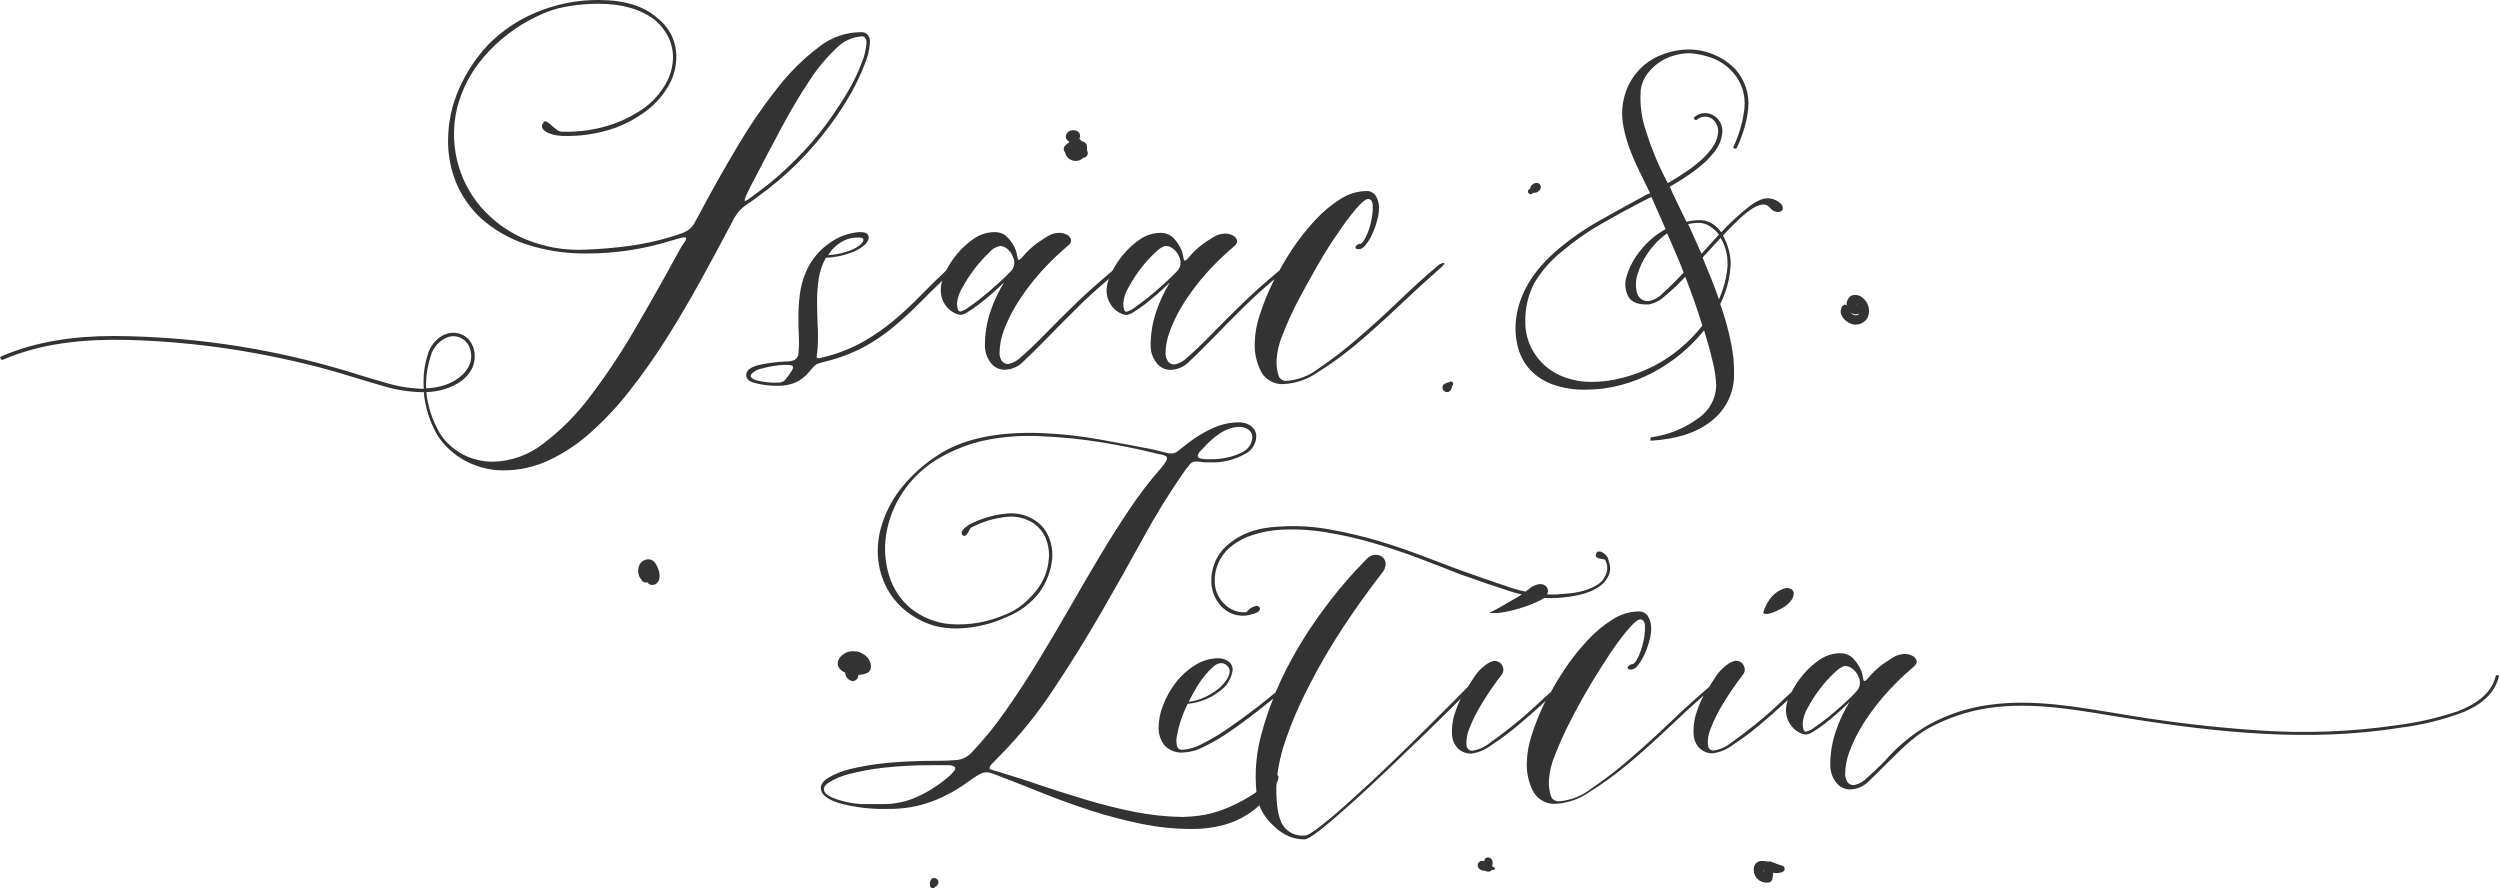 <svg width="1520" height="540" viewBox="0 0 1520 540" fill="none" xmlns="http://www.w3.org/2000/svg">
<g clip-path="url(#clip0_226_16)">
<path d="M394.319 353.539C394.319 353.539 394.708 353.327 394.319 353.327L393.119 352.585C393.472 352.974 393.401 352.797 392.872 352.02C392.342 351.244 392.872 351.455 392.872 352.02C392.904 352.833 393.196 353.614 393.704 354.25C394.213 354.885 394.911 355.341 395.696 355.551C396.514 355.747 397.373 355.683 398.151 355.366C398.93 355.049 399.591 354.497 400.039 353.786C402.264 350.926 400.463 345.63 398.733 342.911C398.291 342.039 397.613 341.309 396.777 340.804C395.94 340.298 394.979 340.038 394.002 340.051C392.451 340.114 390.985 340.771 389.906 341.887C386.375 345.418 387.752 354.174 393.966 353.715C394.903 353.842 395.851 353.591 396.603 353.018C397.354 352.445 397.847 351.597 397.974 350.661C398.1 349.725 397.849 348.776 397.277 348.025C396.704 347.273 395.856 346.78 394.92 346.654C394.319 346.654 395.096 347.042 394.92 346.654C395.139 346.938 395.374 347.209 395.626 347.466C395.944 347.466 395.626 347.466 395.626 347.148C395.626 348.348 395.626 347.148 395.626 347.148C395.626 347.148 395.626 347.713 395.626 347.148C395.626 346.583 395.379 347.748 395.626 347.148L395.414 347.395L395.167 347.607C394.728 347.817 394.236 347.891 393.755 347.819L391.424 346.018C392.024 346.783 392.468 347.659 392.731 348.595C393.013 350.043 392.483 351.526 393.084 352.938L398.733 348.595C397.95 348.037 397.011 347.74 396.05 347.748C395.439 347.693 394.824 347.693 394.214 347.748C393.403 347.843 392.621 348.109 391.921 348.529C391.221 348.949 390.618 349.513 390.153 350.184C388.352 352.585 392.307 355.657 394.284 353.397L394.319 353.539Z" fill="#333333"/>
<path d="M515.779 411.02C517.05 410.243 518.145 410.737 519.31 410.243C520.579 409.56 521.764 408.731 522.84 407.772C523.227 407.538 523.556 407.22 523.803 406.842C524.049 406.463 524.208 406.034 524.265 405.586C524.323 405.138 524.279 404.683 524.136 404.254C523.993 403.826 523.756 403.435 523.441 403.111C516.379 397.532 509.318 411.02 517.65 413.986C518.488 414.204 519.378 414.086 520.13 413.657C520.881 413.228 521.436 412.523 521.675 411.691C522.398 408.002 523.378 404.368 524.606 400.816C524.822 400.027 524.773 399.188 524.466 398.43C524.16 397.671 523.614 397.033 522.911 396.614C521.755 396.128 520.488 395.97 519.248 396.157C518.008 396.345 516.844 396.871 515.883 397.678C514.923 398.485 514.204 399.541 513.806 400.73C513.408 401.919 513.345 403.195 513.625 404.417C514.79 410.349 521.958 411.302 526.689 409.431C527.454 409.185 528.13 408.719 528.633 408.091C529.135 407.463 529.441 406.701 529.514 405.9C529.867 399.757 523.935 395.838 518.321 395.943C511.718 395.943 505.151 403.817 512.672 408.372C514.2 409.309 515.941 409.842 517.732 409.922C519.523 410.003 521.305 409.627 522.911 408.831C523.767 408.526 524.533 408.012 525.14 407.337C525.748 406.662 526.178 405.847 526.391 404.964C526.605 404.081 526.596 403.159 526.364 402.281C526.133 401.403 525.686 400.596 525.065 399.933C524.114 398.853 522.901 398.036 521.543 397.559C520.186 397.082 518.728 396.962 517.31 397.21C515.893 397.458 514.563 398.066 513.448 398.976C512.333 399.885 511.47 401.066 510.942 402.405C510.71 403.336 510.845 404.32 511.318 405.154C511.791 405.989 512.566 406.61 513.484 406.889C515.666 407.604 518.012 407.65 520.221 407.02C522.429 406.391 524.399 405.116 525.877 403.358C526.377 402.741 526.632 401.961 526.59 401.167C526.549 400.374 526.215 399.624 525.654 399.062C525.092 398.5 524.342 398.166 523.549 398.125C522.755 398.084 521.975 398.338 521.358 398.839C520.55 399.523 519.574 399.979 518.531 400.159C517.488 400.339 516.416 400.237 515.426 399.863L517.968 404.347C517.968 404.594 518.215 404.347 518.604 404.347C518.992 404.347 519.486 404.912 519.416 404.347L520.51 401.734C520.233 402.021 519.902 402.25 519.535 402.406C519.168 402.562 518.773 402.642 518.374 402.642C517.975 402.642 517.58 402.562 517.213 402.406C516.846 402.25 516.515 402.021 516.238 401.734L516.626 404.629C516.909 403.746 518.321 403.57 519.522 403.817C520.237 403.923 520.915 404.202 521.499 404.629C522.17 405.229 522.064 405.3 522.028 406.077L524.818 402.546C524.161 402.843 523.475 403.068 522.77 403.217C522.381 403.217 521.287 402.97 521.075 403.217C520.863 403.464 521.252 403.676 521.075 403.817C521.499 403.429 518.709 403.358 520.192 403.817L517.474 400.286C517.06 403.696 516.399 407.071 515.496 410.384L519.522 408.125C519.713 408.186 519.882 408.303 520.007 408.46C520.133 408.617 520.21 408.807 520.228 409.007C520.228 409.396 520.228 409.36 520.228 409.007C520.228 408.654 520.228 409.007 520.228 408.76C520.228 407.277 521.252 409.325 519.769 408.372L519.168 403.711C518.03 404.586 516.978 405.567 516.026 406.642C515.214 407.807 515.496 409.078 514.473 410.173C514.331 410.338 514.25 410.547 514.243 410.766C514.237 410.984 514.306 411.197 514.438 411.371C514.57 411.544 514.758 411.667 514.97 411.719C515.182 411.771 515.405 411.748 515.602 411.655L515.779 411.02Z" fill="#333333"/>
<path d="M569.8 538.129L570.118 537.528L565.457 536.257V538.376C565.469 538.698 565.572 539.009 565.755 539.275C565.937 539.54 566.192 539.748 566.488 539.874C566.784 540 567.11 540.039 567.428 539.986C567.746 539.933 568.042 539.791 568.282 539.576L569.871 538.023C572.625 535.339 567.223 531.561 565.704 535.586L565.457 536.222C564.469 538.835 568.6 540.53 569.941 538.129H569.8Z" fill="#333333"/>
<path d="M908.121 527.254C907.662 526.971 907.203 526.76 906.779 526.442L907.379 527.219V526.371C907.246 525.914 906.997 525.499 906.657 525.165C906.317 524.831 905.897 524.59 905.438 524.464L901.907 523.441C901.265 523.269 900.582 523.335 899.985 523.627C899.388 523.919 898.917 524.417 898.658 525.029C898.389 525.655 898.355 526.357 898.563 527.006C898.771 527.655 899.206 528.207 899.788 528.56C903.319 531.173 909.604 526.618 906.85 522.452C905.861 520.898 902.86 520.863 902.507 523.017C902.507 523.582 902.507 522.84 902.507 523.335C902.507 523.829 902.189 524.217 902.295 523.829C902.401 523.441 902.295 523.829 902.295 523.829C902.295 523.829 902.507 523.829 902.295 523.829C902.083 523.829 903.39 524.253 902.719 523.829L900.6 528.878L904.131 529.867C904.601 530.001 905.098 530.006 905.57 529.882C906.042 529.757 906.472 529.508 906.815 529.16L907.309 528.56L906.391 528.949H907.98C908.169 528.952 908.353 528.891 908.504 528.777C908.655 528.663 908.763 528.502 908.812 528.32C908.861 528.137 908.847 527.943 908.773 527.769C908.699 527.595 908.569 527.451 908.403 527.36L908.121 527.254Z" fill="#333333"/>
<path d="M1079.44 527.925C1078.66 524.394 1074.95 523.582 1071.63 523.476C1070.97 523.391 1070.31 523.446 1069.67 523.637C1069.03 523.828 1068.45 524.15 1067.94 524.583C1067.44 525.016 1067.03 525.55 1066.75 526.15C1066.47 526.75 1066.32 527.403 1066.3 528.066C1066.18 529.28 1066.34 530.506 1066.78 531.645C1067.22 532.785 1067.91 533.806 1068.82 534.626C1069.72 535.447 1070.8 536.044 1071.98 536.37C1073.15 536.697 1074.39 536.743 1075.59 536.504C1076.08 536.379 1076.52 536.127 1076.88 535.774C1077.24 535.42 1077.5 534.978 1077.63 534.492C1078.02 531.844 1078.34 529.196 1078.69 526.512L1074.46 528.949C1075.81 529.979 1077.42 530.621 1079.11 530.808C1080.8 530.994 1082.51 530.718 1084.06 530.008C1084.37 529.827 1084.62 529.569 1084.8 529.259C1084.98 528.95 1085.07 528.599 1085.07 528.242C1085.07 527.886 1084.98 527.535 1084.8 527.225C1084.62 526.916 1084.37 526.658 1084.06 526.477C1081.76 525.841 1079.5 525.038 1077.32 524.076C1076.95 523.861 1076.53 523.733 1076.1 523.702C1075.67 523.671 1075.24 523.738 1074.85 523.898C1074.45 524.058 1074.09 524.307 1073.8 524.625C1073.52 524.944 1073.3 525.323 1073.19 525.735C1072.76 528.136 1072.37 530.502 1072.02 532.797L1074.07 530.785C1072.41 531.208 1071.67 528.843 1072.48 527.748L1069.97 529.16C1072.94 528.913 1075.48 530.714 1078.31 529.796C1078.72 529.673 1079.07 529.394 1079.28 529.018C1079.49 528.643 1079.54 528.2 1079.44 527.783V527.925Z" fill="#333333"/>
<path d="M649.314 89.506H648.961C648.528 89.627 648.147 89.886 647.873 90.242C647.599 90.598 647.448 91.034 647.442 91.483C647.478 93.047 648.074 94.546 649.122 95.708C650.17 96.87 651.599 97.617 653.151 97.814C654.703 98.01 656.274 97.643 657.579 96.779C658.883 95.916 659.834 94.613 660.259 93.107C660.956 91.556 661.118 89.817 660.718 88.164C660.153 86.469 658.211 85.798 656.622 85.481C654.955 85.149 653.23 85.272 651.627 85.837C650.024 86.403 648.603 87.389 647.513 88.694C647.019 89.212 646.743 89.901 646.743 90.618C646.743 91.334 647.019 92.023 647.513 92.542C648.954 94.176 650.841 95.354 652.942 95.931C655.044 96.508 657.267 96.459 659.341 95.79C659.754 95.667 660.134 95.451 660.453 95.16C660.771 94.869 661.019 94.509 661.179 94.109C661.338 93.708 661.405 93.276 661.374 92.846C661.343 92.416 661.216 91.998 661.001 91.624C659.189 87.479 656.389 83.842 652.844 81.032L653.586 83.821C652.915 85.445 653.092 83.821 653.833 84.033C654.575 84.245 654.151 84.033 654.469 84.245C654.696 84.376 654.953 84.445 655.216 84.444C655.478 84.443 655.735 84.372 655.961 84.239C656.187 84.106 656.374 83.916 656.503 83.688C656.631 83.459 656.697 83.201 656.693 82.938C656.976 78.49 649.949 77.889 648.36 81.597C648.044 82.156 647.918 82.802 648.001 83.439C648.084 84.075 648.371 84.668 648.819 85.127C651.943 87.628 654.445 90.818 656.128 94.449L657.823 90.318C656.71 90.728 655.499 90.789 654.35 90.493C653.202 90.196 652.172 89.556 651.397 88.658L651.821 91.942C652.436 91.242 653.272 90.774 654.19 90.613C655.108 90.453 656.053 90.61 656.87 91.059L655.669 89.506C655.846 90.635 655.316 92.613 653.974 92.789C653.423 92.757 652.895 92.562 652.455 92.229C652.015 91.895 651.683 91.439 651.503 90.918C651.413 90.569 651.231 90.251 650.977 89.996C650.722 89.742 650.404 89.56 650.055 89.47C649.809 89.444 649.56 89.444 649.314 89.47V89.506Z" fill="#333333"/>
<path d="M931.389 117.858L932.836 116.905H931.53C931.994 117.098 932.492 117.197 932.995 117.197C933.498 117.197 933.996 117.098 934.461 116.905C935.069 116.56 935.618 116.119 936.085 115.598C936.534 115.148 936.804 114.55 936.843 113.915C936.883 113.28 936.69 112.653 936.3 112.151C935.91 111.648 935.35 111.305 934.726 111.186C934.101 111.067 933.455 111.179 932.907 111.503C932.269 111.791 931.684 112.185 931.177 112.668C930.563 113.451 930.25 114.428 930.294 115.422L930.789 114.221L929.447 115.351C928.07 116.481 929.871 118.882 931.389 117.823V117.858Z" fill="#333333"/>
<path d="M882.311 236.563L882.841 235.186C882.917 235.004 882.976 234.815 883.017 234.621C883.017 234.621 883.264 234.162 883.37 233.986C883.506 233.728 883.556 233.433 883.513 233.145C883.471 232.857 883.338 232.589 883.134 232.381C882.93 232.173 882.665 232.035 882.378 231.987C882.09 231.939 881.795 231.984 881.534 232.115L880.828 232.468H880.44L879.027 232.997C878.576 233.143 878.167 233.395 877.835 233.733C877.503 234.072 877.258 234.485 877.121 234.939C876.986 235.403 876.98 235.895 877.105 236.362C877.229 236.828 877.479 237.252 877.827 237.587C878.172 237.932 878.601 238.182 879.071 238.312C879.541 238.441 880.037 238.447 880.51 238.329C880.961 238.183 881.371 237.931 881.703 237.592C882.035 237.254 882.28 236.841 882.417 236.387L882.311 236.563Z" fill="#333333"/>
<path d="M1121.13 185.473C1120.72 185.605 1120.36 185.845 1120.07 186.168C1119.78 186.491 1119.59 186.885 1119.51 187.309C1119.72 186.673 1119.51 187.521 1119.51 187.626C1119.51 187.732 1119.3 188.121 1119.23 188.403C1119.05 189.074 1119.05 189.78 1119.23 190.451C1119.93 192.772 1121.49 194.733 1123.61 195.924C1124.58 196.588 1125.68 197.037 1126.84 197.24C1128 197.443 1129.19 197.396 1130.33 197.102C1131.47 196.807 1132.53 196.273 1133.45 195.534C1134.37 194.795 1135.12 193.868 1135.65 192.817C1136.48 190.744 1136.6 188.456 1136 186.306C1135.4 184.155 1134.11 182.262 1132.33 180.918C1131.39 180.125 1130.26 179.604 1129.05 179.411C1127.85 179.218 1126.61 179.36 1125.48 179.823C1124.39 180.557 1123.56 181.61 1123.1 182.837C1122.63 184.065 1122.57 185.405 1122.9 186.673C1123.24 188.123 1124.13 189.384 1125.38 190.188C1126.63 190.993 1128.15 191.277 1129.61 190.981C1130.92 190.662 1132.05 189.838 1132.76 188.687C1133.47 187.536 1133.69 186.152 1133.39 184.837C1133.3 184.54 1133.13 184.274 1132.89 184.074C1132.65 183.874 1132.36 183.747 1132.05 183.709C1131.75 183.672 1131.43 183.725 1131.16 183.863C1130.88 184.001 1130.65 184.216 1130.49 184.484C1130.28 184.943 1129.71 185.084 1129.29 185.19C1129.47 185.19 1127.77 185.19 1128.44 185.402C1128.39 185.241 1128.39 185.069 1128.44 184.908C1128.69 184.378 1128.44 184.413 1127.63 184.908C1127.63 184.908 1128.27 184.908 1128.41 184.908C1129.26 185.391 1129.95 186.122 1130.38 187.005C1130.81 187.888 1130.96 188.881 1130.81 189.851C1130.28 192.181 1127.77 192.04 1126.11 190.945C1125.22 190.286 1124.5 189.412 1124.03 188.403C1124.03 188.403 1123.08 186.532 1123.29 187.132C1123.04 186.497 1123.08 186.108 1122.55 185.614C1122.38 185.438 1122.16 185.313 1121.92 185.25C1121.69 185.188 1121.44 185.192 1121.2 185.261L1121.13 185.473Z" fill="#333333"/>
<path d="M838.387 328.964C828.536 326.048 818.528 323.691 808.411 321.903C798.519 320.069 788.438 319.476 778.399 320.137C764.512 320.632 753.578 324.61 745.598 332.071C742.477 334.858 740.057 338.342 738.537 342.24C737.042 345.949 736.345 349.931 736.489 353.927C736.639 359.311 738.719 364.461 742.35 368.439C744.246 370.552 746.619 372.183 749.272 373.196C751.925 374.209 754.78 374.575 757.603 374.264C758.246 374.19 758.883 374.072 759.51 373.911C760.604 373.629 761.699 373.346 762.793 372.993C763.804 372.728 764.729 372.205 765.477 371.475C765.8 371.195 766.005 370.802 766.051 370.376C766.097 369.95 765.98 369.523 765.724 369.18C765.482 368.853 765.146 368.608 764.762 368.475C764.377 368.343 763.962 368.33 763.57 368.439C762.622 368.617 761.713 368.964 760.887 369.463C760.08 369.934 759.353 370.53 758.733 371.228C758.133 371.899 757.779 372.252 757.603 372.252C755.158 372.428 752.704 372.064 750.416 371.185C748.128 370.306 746.061 368.935 744.362 367.168C740.785 363.671 738.697 358.927 738.537 353.927C738.411 350.138 739.093 346.365 740.535 342.859C741.978 339.353 744.149 336.193 746.905 333.59C750.914 330.053 755.581 327.341 760.639 325.61C766.543 323.548 772.717 322.358 778.964 322.079C788.056 321.599 797.173 322.12 806.151 323.633C815.81 325.187 825.362 327.345 834.751 330.094C844.331 332.895 853.605 335.991 862.573 339.38C871.542 342.77 879.851 345.995 887.501 349.055C898.329 352.938 908.709 356.469 918.642 359.647C920.867 360.318 923.056 360.883 925.245 361.412C924.151 362.154 923.021 362.86 921.714 363.566C919.007 365.19 916.465 366.673 914.088 368.015C911.193 369.71 908.333 371.263 905.437 372.605C908.323 372.928 911.242 372.797 914.088 372.217C917.673 371.613 921.212 370.764 924.68 369.674C927.879 368.687 931.015 367.508 934.072 366.144C935.743 365.446 937.34 364.583 938.839 363.566C941.532 363.706 944.231 363.706 946.924 363.566C963.401 362.413 973.57 358.258 977.43 351.102C978.864 348.744 979.32 345.919 978.701 343.229C978.031 340.863 977.677 339.698 977.677 339.415C977.677 339.133 977.324 338.533 976.653 337.756C975.958 336.999 975.147 336.356 974.253 335.849C973.498 335.369 972.59 335.192 971.71 335.355C970.934 335.355 970.475 336.202 970.298 337.368C970.19 337.668 970.199 337.999 970.323 338.293C970.447 338.588 970.678 338.824 970.969 338.956C971.609 339.308 972.3 339.558 973.017 339.698C973.68 339.862 974.352 339.992 975.029 340.086C975.63 340.086 975.947 340.298 975.947 340.475C975.947 340.651 976.654 341.534 977.077 343.652C977.467 346.099 976.966 348.605 975.665 350.714C974.615 352.785 972.983 354.503 970.969 355.657C968.742 356.979 966.374 358.045 963.907 358.835C961.17 359.703 958.356 360.306 955.504 360.636C952.538 360.953 949.713 361.236 946.995 361.377C944.855 361.501 942.709 361.501 940.569 361.377C941.019 360.61 941.217 359.721 941.134 358.835C941.07 358.247 940.88 357.681 940.575 357.175C940.27 356.668 939.858 356.235 939.368 355.904C938.091 355.19 936.598 354.964 935.167 355.269C932.922 355.755 930.856 356.855 929.2 358.446L927.434 359.718C924.546 359.109 921.694 358.343 918.89 357.423C909.145 354.198 898.941 350.667 888.278 346.83C881.816 344.465 874.331 341.605 865.751 338.321C857.171 335.037 848.062 331.895 838.387 328.964Z" fill="#333333"/>
<path d="M1072.02 372.676C1072.28 372.906 1072.58 373.086 1072.9 373.205C1073.58 373.347 1074.28 373.347 1074.95 373.205C1076.17 373.024 1077.36 372.68 1078.48 372.181C1080.51 371.364 1082.46 370.396 1084.34 369.286C1086.3 368.13 1087.99 366.564 1089.29 364.696C1090.14 363.515 1090.58 362.091 1090.56 360.636C1090.53 360.053 1090.33 359.492 1089.99 359.017C1089.66 358.542 1089.19 358.172 1088.65 357.952C1087.97 357.667 1087.24 357.52 1086.5 357.52C1085.76 357.52 1085.03 357.667 1084.34 357.952C1081.71 358.894 1079.35 360.456 1077.46 362.507C1074.85 365.409 1072.99 368.898 1072.02 372.676V372.676Z" fill="#333333"/>
<path d="M459.498 120.506C468.527 114.074 477.028 106.931 484.92 99.145C492.294 91.753 499.093 83.809 505.257 75.382C509.783 69.229 513.945 62.815 517.721 56.175C520.815 50.562 523.528 44.746 525.841 38.768C527.625 34.615 528.665 30.182 528.913 25.669C528.992 24.824 528.898 23.972 528.637 23.165C528.376 22.357 527.954 21.612 527.395 20.973C526.508 20.098 525.322 19.593 524.076 19.561C514.551 19.459 505.283 22.652 497.842 28.599C488.355 35.8 479.856 44.217 472.562 53.633C463.777 64.777 455.756 76.503 448.552 88.729C440.761 101.769 433.382 114.821 426.414 127.885C424.719 130.922 423.413 133.323 422.495 135.124C421.679 136.731 420.551 138.159 419.176 139.325C417.747 140.403 416.164 141.261 414.48 141.867C412.609 142.538 409.996 143.386 406.607 144.41C398.511 146.762 390.249 148.497 381.891 149.6C373.594 150.694 365.19 151.436 356.716 151.754C343.712 152.52 330.708 150.26 318.725 145.151C308.43 140.726 299.295 133.983 292.032 125.449C285.196 117.365 280.358 107.786 277.909 97.485C275.415 87.04 275.415 76.154 277.909 65.708C280.766 54.42 286.192 43.944 293.762 35.096C302.759 24.444 313.947 15.857 326.563 9.922C332.25 7.053 338.33 5.042 344.606 3.954C351.063 2.819 357.61 2.264 364.166 2.295C378.29 2.295 389.647 5.602 398.239 12.216C401.586 15.014 404.315 18.477 406.253 22.385C408.192 26.241 409.196 30.498 409.184 34.814C409.115 40.497 407.582 46.066 404.735 50.985C401.546 56.566 397.258 61.443 392.13 65.32C386.335 69.464 380.004 72.802 373.311 75.241C363.107 78.798 352.334 80.438 341.534 80.078C340.31 79.997 339.151 79.498 338.25 78.666C337.05 77.748 335.955 76.83 334.931 75.877C334.093 75.087 333.156 74.411 332.142 73.864C331.295 73.441 330.624 73.864 330.094 74.994C329.67 75.555 329.464 76.252 329.516 76.954C329.568 77.656 329.874 78.315 330.377 78.807C331.481 79.898 332.822 80.72 334.296 81.208C335.809 81.783 337.386 82.174 338.992 82.374L341.534 82.621C352.658 83.044 363.762 81.367 374.264 77.677C381.119 75.083 387.564 71.516 393.401 67.085C398.716 62.997 403.168 57.897 406.501 52.079C409.548 46.82 411.167 40.856 411.197 34.778C411.235 30.075 410.196 25.425 408.16 21.185C406.008 17.043 402.97 13.427 399.262 10.592C390.977 3.531 379.278 -2.47564e-05 364.166 -2.47564e-05C350.986 -0.11 337.924 2.486 325.787 7.627C314.916 12.148 305.06 18.799 296.799 27.187C289.31 35.156 283.264 44.368 278.933 54.41C274.644 64.181 272.431 74.738 272.436 85.41C272.346 94.49 274.125 103.492 277.662 111.856C281.142 119.908 286.293 127.129 292.774 133.04C300.496 139.802 309.468 144.984 319.184 148.293C331.304 152.324 344.015 154.293 356.787 154.119C373.679 154.14 390.48 151.653 406.642 146.74C410.526 145.575 413.244 144.798 414.763 144.48C416.281 144.162 417.093 144.268 417.164 144.833C417.234 145.398 416.811 146.422 415.787 147.764C414.623 149.37 413.596 151.071 412.715 152.848C403.935 168.949 395.084 184.625 386.163 199.878C377.97 214.077 368.89 227.745 358.976 240.8C350.808 251.768 341.132 261.527 330.235 269.788C321.409 276.712 310.558 280.556 299.341 280.734C296.257 280.707 293.188 280.316 290.196 279.568C286.958 278.808 283.836 277.62 280.91 276.038C277.85 274.344 275.035 272.241 272.542 269.788C269.88 267.219 267.682 264.209 266.046 260.891C262.351 253.91 260.026 246.288 259.196 238.435C261.568 238.352 263.929 238.081 266.257 237.623C274.625 235.963 283.594 231.55 287.23 223.499C290.479 216.12 288.078 205.845 279.922 203.056C271.165 199.949 263.08 206.869 260.361 214.496C260.341 214.565 260.341 214.638 260.361 214.708C258.874 219.043 257.96 223.553 257.642 228.125C257.447 230.875 257.447 233.636 257.642 236.387C249.948 236.261 242.308 235.073 234.939 232.856C224.347 229.996 213.754 226.324 203.162 223.393C159.585 210.968 114.517 204.542 69.204 204.292C45.794 204.292 22.35 207.364 0.742 216.685C-0.6 217.25 0.565 219.227 1.907 218.662C25.598 208.423 51.585 206.128 77.148 206.657C103.783 207.348 130.322 210.134 156.52 214.99C169.231 217.344 181.86 220.145 194.406 223.393C207.046 226.712 219.404 230.843 231.973 234.41C240.32 237.018 249.004 238.386 257.748 238.47C257.748 240.412 258.137 242.389 258.49 244.437C259.68 250.779 261.81 256.908 264.81 262.621C266.498 265.718 268.587 268.579 271.024 271.13C273.755 274.003 276.84 276.518 280.204 278.615C288.006 283.485 297.029 286.044 306.226 285.994C315.707 285.988 325.072 283.903 333.66 279.886C342.921 275.533 351.488 269.833 359.082 262.974C367.71 255.274 375.627 246.813 382.738 237.693C390.636 227.65 398.013 217.209 404.841 206.41C411.903 195.253 418.764 183.648 425.426 171.597C432.087 159.545 438.572 147.517 444.88 135.512C445.768 133.594 446.832 131.761 448.058 130.039C448.922 128.849 449.891 127.738 450.953 126.72C452.055 125.742 453.236 124.856 454.484 124.072C455.791 123.225 457.485 122.024 459.498 120.506ZM259.055 233.88C259.067 227.5 260.178 221.17 262.338 215.167V214.743L262.868 213.719C263.843 211.638 265.227 209.775 266.938 208.24C268.648 206.705 270.65 205.531 272.825 204.786C275.516 204.058 278.387 204.421 280.812 205.796C283.238 207.171 285.024 209.447 285.783 212.13C289.313 222.899 279.533 231.161 270.318 234.162C266.68 235.312 262.903 235.966 259.09 236.104C259.055 235.363 259.019 234.621 259.055 233.88ZM453.036 120.506C453.888 118.338 454.855 116.216 455.932 114.151C462.405 101.628 468.643 89.765 474.645 78.56C480.647 67.356 486.45 57.564 492.052 49.184C496.684 41.938 502.186 35.286 508.435 29.376C512.553 25.078 518.135 22.482 524.076 22.103C524.521 22.074 524.965 22.18 525.349 22.407C525.733 22.634 526.04 22.971 526.23 23.374C526.614 24.08 526.832 24.865 526.865 25.669C526.585 29.957 525.595 34.169 523.935 38.133C521.741 43.933 519.072 49.542 515.955 54.904C513.06 59.988 508.894 66.308 503.598 73.864C497.525 82.245 490.77 90.111 483.401 97.379C479.871 100.91 476.552 104.017 472.986 107.16C469.419 110.302 465.677 113.303 461.793 116.163C459.427 117.858 457.521 119.27 456.073 120.365C455.206 121.128 454.215 121.737 453.142 122.166C452.648 122.236 452.613 121.671 453.036 120.506V120.506Z" fill="#333333"/>
<path d="M525.206 211C531.712 207.463 537.851 203.288 543.531 198.537C549.18 193.829 554.853 188.58 560.549 182.789C564.292 178.976 568.458 174.916 572.942 170.608C572.346 172.409 572.025 174.29 571.989 176.187C571.936 178.453 572.369 180.705 573.26 182.789C574.038 184.527 575.114 186.117 576.438 187.485C577.62 188.695 579.007 189.687 580.533 190.416C581.627 190.998 582.829 191.347 584.064 191.44C585.674 191.22 587.203 190.601 588.513 189.639C590.79 188.234 592.994 186.714 595.116 185.084C597.587 183.213 600.165 181.095 602.883 178.729C605.602 176.363 608.144 173.962 610.51 171.667C607.017 177.297 604.197 183.317 602.107 189.604C599.905 196.194 598.796 203.099 598.823 210.047C598.795 213.702 599.946 217.268 602.107 220.216C603.119 221.691 604.489 222.886 606.088 223.688C607.687 224.491 609.463 224.875 611.251 224.806C615.519 224.584 619.533 222.71 622.444 219.58C626.187 216.12 631.271 211.083 637.697 204.468C642.781 199.219 648.89 193.076 656.022 186.038C661.142 180.953 667.25 175.445 674.276 169.514C673.381 171.654 672.879 173.939 672.793 176.257C672.732 178.344 673.095 180.421 673.859 182.363C674.624 184.305 675.775 186.071 677.242 187.556C678.41 188.767 679.785 189.759 681.302 190.486C682.399 191.061 683.599 191.41 684.833 191.51C686.443 191.29 687.972 190.671 689.282 189.71C691.571 188.306 693.786 186.786 695.92 185.155C698.274 183.272 700.851 181.153 703.652 178.8C706.371 176.399 708.913 174.033 711.279 171.738C707.796 177.368 704.988 183.388 702.911 189.674C700.681 196.258 699.559 203.167 699.592 210.118C699.559 213.779 700.724 217.35 702.911 220.286C703.923 221.762 705.293 222.956 706.892 223.759C708.491 224.561 710.268 224.946 712.056 224.876C716.32 224.64 720.329 222.768 723.248 219.651C726.967 216.191 732.052 211.153 738.501 204.539C743.586 199.278 749.659 193.135 756.791 186.108C761.91 181.059 767.983 175.516 774.904 169.69L773.703 172.126C770.586 178.486 767.953 185.072 765.83 191.828C764.039 197.075 763.051 202.563 762.899 208.105C762.549 214.612 764.042 221.086 767.207 226.783C768.609 228.98 770.572 230.763 772.893 231.949C775.214 233.134 777.81 233.679 780.412 233.527C787.695 233.148 794.733 230.765 800.749 226.642C809.077 221.452 817.029 215.683 824.547 209.376C832.927 202.315 841.483 194.641 850.216 186.355C858.948 178.07 867.681 170.09 876.414 162.417C877.085 161.809 877.678 161.121 878.18 160.369C878.356 160.051 878.18 159.874 877.791 159.874C877.229 159.895 876.677 160.027 876.167 160.263C875.493 160.506 874.879 160.892 874.366 161.393C866.74 167.819 858.69 175.104 850.216 183.248C841.742 191.393 833.35 199.019 825.041 206.128C817.561 212.621 809.697 218.658 801.491 224.206C795.935 228.468 789.264 231.031 782.283 231.585C781.327 231.655 780.371 231.441 779.536 230.97C778.7 230.498 778.022 229.791 777.587 228.937C776.396 225.638 775.915 222.125 776.175 218.627C776.516 213.544 777.71 208.555 779.706 203.868C782.383 196.957 785.424 190.192 788.815 183.601C792.558 176.54 796.583 169.231 800.89 161.675C805.198 154.119 809.447 147.387 813.637 141.479C817.018 136.34 820.709 131.412 824.688 126.72C827.983 122.907 830.337 121 831.75 121C833.586 121 834.574 122.413 834.645 125.202C834.702 128.361 834.37 131.516 833.656 134.594C832.962 137.848 831.895 141.011 830.479 144.021C829.102 146.811 827.936 148.223 826.948 148.223C826.401 148.218 825.868 148.391 825.429 148.717C824.959 148.998 824.56 149.385 824.264 149.847C824.146 150.018 824.082 150.221 824.082 150.43C824.082 150.638 824.146 150.841 824.264 151.012C824.511 151.33 825.253 151.506 826.418 151.506C827.583 151.506 828.925 150.624 830.373 148.858C831.942 146.856 833.269 144.675 834.327 142.362C835.574 139.615 836.589 136.768 837.364 133.852C838.173 131.092 838.519 128.217 838.387 125.343C838.295 123.034 837.588 120.792 836.34 118.847C835.681 117.936 834.799 117.211 833.779 116.741C832.758 116.271 831.634 116.072 830.514 116.163C824.987 116.301 819.607 117.976 814.978 121C809.308 124.58 804.143 128.903 799.619 133.852C794.425 139.419 789.702 145.407 785.496 151.754C782.707 155.955 780.165 160.228 777.799 164.535C769.29 171.597 761.875 178.27 755.767 184.166C748.493 191.228 742.209 197.442 736.948 202.88C730.698 209.306 725.755 214.037 722.224 217.003C720.099 219.273 717.346 220.859 714.315 221.557C713.434 221.659 712.542 221.499 711.751 221.097C710.96 220.695 710.304 220.07 709.867 219.298C709.18 218.094 708.758 216.758 708.631 215.379C708.651 210.546 709.56 205.759 711.314 201.255C713.138 196.363 715.383 191.637 718.023 187.132C720.718 182.6 723.69 178.237 726.92 174.068C729.909 170.18 733.09 166.445 736.453 162.876C739.596 159.557 742.456 156.767 744.998 154.472C747.54 152.177 749.376 150.553 750.577 149.529C751.777 148.505 752.448 147.164 752.095 145.998C751.873 145.357 751.524 144.767 751.069 144.263C750.614 143.76 750.062 143.353 749.447 143.068C747.82 142.287 746.022 141.935 744.221 142.044C742.063 142.187 739.969 142.841 738.113 143.951C736.595 144.798 734.582 146.175 731.757 148.046C728.363 150.527 725.291 153.421 722.613 156.661C722.102 157.382 721.454 157.994 720.706 158.462C720.282 158.462 719.965 158.462 719.823 157.933C719.591 157.194 719.414 156.438 719.294 155.673C719.13 154.63 718.882 153.603 718.552 152.601C717.49 149.824 715.895 147.281 713.856 145.116C712.822 143.958 711.546 143.041 710.118 142.431C708.69 141.821 707.146 141.532 705.594 141.585C701.138 141.597 696.791 142.964 693.131 145.504C689.212 148.157 685.703 151.369 682.715 155.037C680.275 158.001 678.145 161.207 676.359 164.606C668.027 171.667 660.753 178.093 654.751 183.884C647.442 190.945 641.193 197.16 635.932 202.597C629.647 209.023 624.727 213.731 621.173 216.72C619.06 218.988 616.319 220.574 613.299 221.275C612.418 221.377 611.526 221.217 610.735 220.815C609.944 220.413 609.288 219.787 608.85 219.015C608.16 217.757 607.773 216.354 607.721 214.92C607.746 210.091 608.643 205.306 610.369 200.796C612.205 195.903 614.461 191.178 617.112 186.673C619.808 182.141 622.78 177.778 626.01 173.609C628.988 169.713 632.17 165.977 635.543 162.417C638.686 159.098 641.51 156.308 644.052 154.013C646.595 151.718 648.466 150.094 649.666 149.07C650.233 148.691 650.679 148.156 650.948 147.529C651.217 146.903 651.3 146.212 651.185 145.539C650.963 144.893 650.61 144.299 650.148 143.795C649.686 143.291 649.126 142.887 648.501 142.609C646.886 141.834 645.1 141.482 643.311 141.585C641.152 141.723 639.057 142.377 637.203 143.492C635.684 144.339 633.672 145.716 630.847 147.587C627.453 150.068 624.381 152.962 621.703 156.202C621.185 156.916 620.538 157.527 619.796 158.003C619.372 158.003 619.054 158.003 618.878 157.474C618.701 156.944 618.56 156.202 618.384 155.214C618.208 154.171 617.948 153.143 617.607 152.142C616.558 149.358 614.961 146.813 612.911 144.657C611.877 143.499 610.6 142.582 609.173 141.972C607.745 141.362 606.201 141.073 604.649 141.126C600.193 141.142 595.848 142.509 592.185 145.045C588.282 147.717 584.775 150.926 581.769 154.578C579.261 157.623 577.083 160.925 575.273 164.429C569.906 169.478 564.892 174.386 560.302 179.117C554.977 184.609 549.379 189.829 543.531 194.759C537.834 199.494 531.751 203.746 525.347 207.47C518.294 211.435 510.774 214.507 502.962 216.614C501.09 217.109 499.713 217.462 498.76 217.638C498.16 217.884 497.489 217.884 496.889 217.638C496.536 217.391 496.43 216.791 496.606 215.873C496.783 214.955 496.959 213.543 497.136 211.671C497.414 206.968 497.414 202.252 497.136 197.548C496.889 192.781 496.783 188.05 496.783 183.425C496.768 178.781 497.099 174.143 497.772 169.549C498.446 165.053 499.917 160.712 502.114 156.732C507.333 156.557 512.487 155.519 517.367 153.66C520.598 152.595 523.57 150.863 526.089 148.576C527.854 146.634 528.525 145.045 527.995 143.386C527.466 141.726 525.7 141.091 522.664 141.091C520.904 141.211 519.157 141.471 517.438 141.867C514.333 142.54 511.338 143.645 508.54 145.151C504.844 147.147 501.464 149.681 498.513 152.672C494.81 156.425 491.872 160.861 489.863 165.736C488.072 169.913 486.883 174.323 486.332 178.835C485.744 183.224 485.449 187.647 485.449 192.075C485.449 196.383 485.449 200.479 485.696 204.398C485.866 207.93 485.783 211.47 485.449 214.99C485.395 215.793 485.145 216.571 484.72 217.254C484.295 217.937 483.709 218.506 483.013 218.909C481.272 219.589 479.406 219.889 477.54 219.792C472.243 220.036 466.976 220.721 461.793 221.84C457.379 222.829 454.731 224.453 453.919 226.642C453.072 229.537 454.59 231.585 458.474 232.75C463.279 234.066 468.252 234.672 473.233 234.551C476.869 234.633 480.481 233.934 483.825 232.503C487.021 230.968 489.832 228.736 492.052 225.971L494.453 223.182C494.957 222.576 495.553 222.052 496.218 221.628C496.916 221.261 497.65 220.965 498.407 220.745L501.691 219.863C509.863 217.885 517.761 214.909 525.206 211V211ZM686.14 174.774C690.37 166.908 695.816 159.759 702.275 153.59C705.171 150.871 707.36 149.529 708.878 149.529C710.513 149.62 712.074 150.24 713.327 151.295C715.016 152.607 716.301 154.369 717.034 156.379C717.626 157.64 717.866 159.037 717.729 160.423C717.592 161.809 717.084 163.132 716.257 164.253C713.715 166.971 710.785 169.796 707.501 172.762C704.217 175.728 701.004 178.446 697.968 180.918C694.931 183.39 692.036 185.367 689.706 187.132C688.294 188.224 686.689 189.039 684.974 189.533C684.127 189.533 683.597 188.968 683.35 187.874C683.067 186.719 682.936 185.532 682.962 184.343C683.272 180.952 684.36 177.678 686.14 174.774V174.774ZM585.194 174.774C589.453 166.917 594.909 159.77 601.365 153.59C603.056 151.543 605.378 150.115 607.968 149.529C609.601 149.628 611.16 150.246 612.417 151.295C614.044 152.628 615.267 154.389 615.947 156.379C616.551 157.635 616.802 159.031 616.671 160.419C616.54 161.806 616.034 163.132 615.206 164.253C612.664 166.971 609.733 169.796 606.414 172.762C603.095 175.728 599.953 178.446 596.881 180.918C593.809 183.39 591.091 185.402 588.619 187.026C587.224 188.123 585.629 188.939 583.923 189.427C583.076 189.427 582.511 188.862 582.264 187.768C581.999 186.61 581.868 185.425 581.875 184.237C582.244 180.871 583.38 177.634 585.194 174.774V174.774ZM508.435 149.353C510.027 148.027 511.783 146.912 513.66 146.034C515.184 145.339 516.802 144.875 518.462 144.657C519.728 144.504 521.001 144.421 522.275 144.41C524.147 144.41 525.029 144.904 524.959 145.928C524.888 146.952 523.97 148.082 522.275 149.459C520.022 151.003 517.545 152.194 514.931 152.989C511.219 154.167 507.378 154.89 503.491 155.143C504.825 152.965 506.493 151.011 508.435 149.353V149.353ZM480.859 226.253C479.815 227.914 478.634 229.485 477.328 230.949C476.848 231.483 476.26 231.907 475.602 232.193C474.944 232.479 474.232 232.621 473.515 232.609C468.756 232.872 463.986 232.36 459.392 231.091C456.85 230.067 455.861 228.866 456.708 227.56C458.463 225.673 460.801 224.43 463.346 224.029C467.685 222.793 472.151 222.059 476.657 221.84C479.553 221.84 481.283 221.84 481.883 222.617C482.483 223.393 482.06 224.382 480.859 226.253Z" fill="#333333"/>
<path d="M930.435 224.982C934.223 228.919 938.878 231.918 944.029 233.739C950.398 235.984 957.12 237.06 963.872 236.916C971.166 236.943 978.432 236.005 985.481 234.127C992.319 232.302 998.928 229.708 1005.18 226.395C1011.23 223.169 1016.93 219.336 1022.2 214.955C1027.29 210.723 1031.94 205.992 1036.08 200.832C1038.27 207.893 1040.07 214.425 1041.41 220.286C1042.62 225.07 1043.31 229.971 1043.46 234.904C1043.28 238.699 1042.24 242.402 1040.4 245.727C1038.56 249.053 1035.98 251.909 1032.86 254.076C1024.29 260.459 1014.23 264.532 1003.63 265.904L1003.38 267.952C1019.16 267.105 1031.38 263.186 1040.14 256.265C1044.29 253.163 1047.7 249.186 1050.15 244.616C1052.59 240.045 1053.99 234.994 1054.26 229.82C1054.55 222.712 1053.96 215.596 1052.5 208.635C1050.87 200.555 1048.66 192.602 1045.89 184.837C1049.86 177.038 1052.04 168.447 1052.25 159.698C1052.19 157.07 1051.8 154.46 1051.08 151.93C1050.27 148.879 1049.08 145.938 1047.55 143.174C1050.59 139.925 1053.55 136.924 1056.45 134.135C1058.87 131.706 1061.51 129.497 1064.32 127.532C1066.27 126.099 1068.48 125.056 1070.82 124.461C1071.7 124.236 1072.61 124.248 1073.48 124.496C1074.35 124.744 1075.14 125.219 1075.76 125.873C1076.32 126.716 1077.05 127.425 1077.91 127.951C1078.77 128.476 1079.74 128.803 1080.74 128.909C1082.33 128.909 1083.35 128.45 1083.78 127.532C1083.97 126.919 1083.98 126.267 1083.83 125.644C1083.67 125.022 1083.35 124.454 1082.9 124.002C1081.11 122.212 1078.79 121.048 1076.29 120.683C1072.76 120.012 1068.52 121.707 1063.19 125.767C1057.25 130.503 1051.67 135.672 1046.49 141.232C1045.03 139.085 1043.13 137.269 1040.91 135.9C1038.62 134.506 1035.97 133.796 1033.29 133.852C1030.62 133.845 1027.96 134.189 1025.38 134.876C1023.19 130.286 1021.21 126.191 1019.41 122.554C1017.61 118.917 1016.23 115.881 1015.21 113.515C1019.13 111.326 1022.87 108.996 1026.54 106.454C1030.03 104.11 1033.34 101.526 1036.47 98.721C1039.19 96.254 1041.62 93.482 1043.7 90.459C1045.46 87.91 1046.58 84.982 1046.99 81.915C1047.47 79.68 1047.23 77.351 1046.32 75.255C1045.41 73.159 1043.86 71.401 1041.9 70.228C1040.15 69.147 1038.11 68.641 1036.06 68.78C1034.01 68.919 1032.05 69.697 1030.46 71.004C1030.19 71.139 1029.96 71.363 1029.83 71.64C1029.83 71.887 1029.83 72.169 1030.22 72.523C1030.6 72.876 1031.06 73.441 1031.73 72.77C1032.95 71.722 1034.46 71.086 1036.06 70.953C1037.66 70.819 1039.26 71.196 1040.63 72.028C1042.15 73.077 1043.32 74.553 1044 76.269C1044.68 77.985 1044.83 79.864 1044.44 81.667C1044.03 84.474 1042.94 87.139 1041.27 89.435C1039.33 92.243 1037.06 94.815 1034.52 97.097C1031.54 99.796 1028.35 102.263 1024.99 104.476C1021.46 106.842 1017.93 109.137 1014.04 111.361C1008.79 101.565 1004.46 91.306 1001.09 80.714C998.119 72.366 996.917 63.493 997.556 54.657C998.034 51.217 999.343 47.945 1001.37 45.124C1003.39 42.387 1005.85 40.001 1008.64 38.062C1011.42 36.115 1014.52 34.658 1017.79 33.754C1020.89 32.85 1024.09 32.375 1027.32 32.342C1031.21 32.62 1035.05 33.355 1038.76 34.531C1044.32 36.158 1049.32 39.271 1053.24 43.535C1055.96 46.495 1058.02 49.998 1059.3 53.814C1060.57 57.629 1061.02 61.671 1060.62 65.673C1059.74 73.779 1057.51 81.681 1054.01 89.047C1053.66 89.541 1053.84 89.965 1054.51 90.318C1054.78 90.421 1055.08 90.429 1055.35 90.339C1055.63 90.249 1055.87 90.067 1056.03 89.823C1057.93 85.754 1059.52 81.539 1060.76 77.219C1061.78 73.6 1062.5 69.903 1062.91 66.167C1063.36 61.815 1062.89 57.418 1061.53 53.259C1060.17 49.099 1057.96 45.27 1055.04 42.017C1047.71 34.566 1037.76 30.282 1027.32 30.082C1022.13 30.041 1016.97 30.902 1012.07 32.625C1007.47 34.182 1003.19 36.576 999.463 39.686C995.801 42.849 992.781 46.684 990.565 50.985C988.261 55.511 986.847 60.437 986.399 65.496C986.052 69.489 986.302 73.511 987.14 77.43C987.992 81.705 989.172 85.907 990.671 90C992.346 94.544 994.255 98.999 996.391 103.346L1003.24 117.47C1002.18 117.803 1001.16 118.265 1000.2 118.847C999.18 119.447 998.156 120.012 997.132 120.506C989.011 124.92 980.643 129.545 972.099 134.347C963.789 139.016 955.918 144.429 948.584 150.518C932.295 163.911 923.315 178.741 921.644 195.006C921.096 200.552 921.563 206.151 923.021 211.53C924.367 216.548 926.911 221.164 930.435 224.982ZM1049.67 153.554C1050.45 157.235 1050.58 161.022 1050.06 164.747C1049.25 170.711 1047.59 176.526 1045.12 182.013C1043.6 177.599 1041.97 173.291 1040.28 169.055C1038.58 164.818 1036.75 160.651 1035.19 156.591L1046.14 144.657C1047.78 147.419 1048.97 150.421 1049.67 153.554V153.554ZM1033.01 135.512C1035.26 135.522 1037.47 136.184 1039.36 137.419C1041.58 138.785 1043.53 140.544 1045.12 142.609L1034.52 154.296L1026.4 136.253C1028.57 135.755 1030.78 135.506 1033.01 135.512V135.512ZM1018.53 153.166C1020.22 157.156 1022.06 161.357 1023.61 165.736C1019.02 170.679 1014.89 174.774 1011.15 178.093C1008.87 180.62 1005.84 182.352 1002.5 183.036C1000.97 183.206 999.435 182.842 998.147 182.005C996.859 181.168 995.902 179.91 995.437 178.446C994.377 174.839 994.377 171.003 995.437 167.395C996.819 162.529 999.016 157.933 1001.93 153.801C1005.08 149.149 1009.04 145.106 1013.62 141.867L1018.53 153.166ZM932.872 172.091C937.362 164.555 943.217 157.922 950.137 152.53C957.228 146.509 964.851 141.144 972.911 136.501C981.102 131.769 989.47 127.179 997.944 122.801L1004.05 119.729C1004.9 121.777 1006.07 124.425 1007.58 127.744C1009.1 131.063 1010.8 134.806 1012.67 139.325C1006.71 142.592 1001.49 147.037 997.309 152.389C993.575 156.931 990.768 162.161 989.047 167.783C988.337 169.834 988.058 172.009 988.228 174.172C988.398 176.335 989.013 178.439 990.035 180.353C992.083 183.884 996.249 185.402 1002.5 185.084C1006.14 184.376 1009.5 182.636 1012.17 180.071C1016.6 176.429 1020.77 172.476 1024.64 168.242C1028.52 178.27 1032.02 188.156 1035.05 198.007C1031.1 202.964 1026.66 207.517 1021.81 211.601C1016.86 215.813 1011.45 219.45 1005.68 222.44C999.802 225.444 993.624 227.811 987.246 229.502C980.797 231.3 974.133 232.203 967.438 232.185C962.06 232.229 956.717 231.32 951.656 229.502C947.011 227.906 942.739 225.383 939.097 222.088C935.456 218.792 932.521 214.792 930.471 210.33C928.375 205.696 927.326 200.656 927.399 195.571C927.209 187.407 929.092 179.329 932.872 172.091V172.091Z" fill="#333333"/>
<path d="M1517.32 411.267C1514.57 422.354 1504.4 428.533 1494.3 432.452C1482.3 436.472 1469.93 439.31 1457.37 440.926C1429.42 444.972 1401.12 446.025 1372.95 444.068C1345.14 442.198 1317.45 438.91 1289.98 434.217C1263.46 429.91 1236.24 424.755 1209.33 428.568C1196.6 430.282 1184.29 434.302 1173 440.432C1162.63 446.365 1153.35 454.032 1145.57 463.099C1141.4 467.266 1137.98 470.479 1135.33 472.774C1133.21 475.042 1130.47 476.628 1127.45 477.328C1126.57 477.44 1125.68 477.284 1124.88 476.881C1124.09 476.478 1123.44 475.847 1123.01 475.069C1122.31 473.812 1121.91 472.41 1121.84 470.973C1121.86 466.14 1122.77 461.353 1124.52 456.85C1126.34 451.95 1128.6 447.223 1131.27 442.727C1133.94 438.178 1136.91 433.814 1140.16 429.663C1143.14 425.766 1146.32 422.03 1149.7 418.47C1152.8 415.151 1155.66 412.362 1158.21 410.067C1160.75 407.772 1162.62 406.147 1163.79 405.124C1164.95 404.1 1165.66 402.758 1165.3 401.593C1165.08 400.95 1164.74 400.359 1164.28 399.856C1163.83 399.352 1163.27 398.946 1162.66 398.662C1161.03 397.881 1159.23 397.529 1157.43 397.638C1155.27 397.787 1153.18 398.44 1151.32 399.545C1149.8 400.428 1147.79 401.769 1144.97 403.641C1141.59 406.141 1138.52 409.033 1135.82 412.256C1135.31 412.976 1134.66 413.588 1133.92 414.056C1133.49 414.056 1133.21 414.056 1133.03 413.527C1132.8 412.791 1132.63 412.034 1132.54 411.267C1132.36 410.224 1132.1 409.197 1131.76 408.195C1130.69 405.422 1129.1 402.881 1127.07 400.71C1126.03 399.552 1124.76 398.635 1123.33 398.025C1121.9 397.415 1120.36 397.126 1118.8 397.179C1114.35 397.191 1110 398.558 1106.34 401.098C1102.43 403.761 1098.92 406.972 1095.92 410.632C1093.33 413.765 1091.09 417.175 1089.25 420.8C1087.03 422.778 1084.52 425.037 1081.69 427.862C1076.99 432.287 1072.07 436.559 1066.94 440.679C1061.8 444.798 1056.98 448.446 1052.46 451.624C1049.42 454.122 1045.76 455.745 1041.87 456.32C1039.85 456.32 1038.65 455.084 1038.34 452.789C1038.17 449.388 1038.79 445.994 1040.14 442.868C1042.1 437.784 1044.52 432.892 1047.38 428.25C1051.13 422 1055.24 415.975 1059.7 410.208C1060.29 409.489 1060.67 408.615 1060.78 407.688C1060.89 406.762 1060.74 405.823 1060.33 404.982C1059.91 403.912 1059.15 403.015 1058.15 402.438C1057.16 401.861 1056 401.638 1054.86 401.805C1053.7 402.042 1052.59 402.472 1051.58 403.076C1050.25 403.982 1048.98 404.96 1047.76 406.006C1045.89 407.68 1044.27 409.605 1042.93 411.726C1041.55 413.774 1040.31 415.751 1039.15 417.693C1031.73 423.978 1023.93 431.04 1015.74 438.878C1007.55 446.716 999.156 454.343 990.565 461.758C983.102 468.246 975.249 474.271 967.05 479.8C961.497 484.068 954.824 486.632 947.842 487.179C946.887 487.244 945.933 487.028 945.098 486.558C944.264 486.087 943.585 485.383 943.146 484.531C941.99 481.224 941.522 477.716 941.769 474.221C942.106 469.138 943.3 464.148 945.3 459.463C947.958 452.577 950.976 445.836 954.339 439.266C957.87 432.205 962.001 424.755 966.414 417.269C970.828 409.784 975.065 403.146 979.125 397.073C982.516 391.941 986.206 387.013 990.177 382.315C993.495 378.501 995.849 376.595 997.238 376.595C999.109 376.595 1000.06 378.007 1000.17 380.796C1000.21 383.957 999.867 387.111 999.145 390.188C998.45 393.442 997.384 396.605 995.967 399.616C994.625 402.405 993.425 403.817 992.436 403.817C991.892 403.824 991.362 403.996 990.918 404.311C990.474 404.614 990.09 404.997 989.788 405.441C989.67 405.613 989.606 405.816 989.606 406.024C989.606 406.232 989.67 406.435 989.788 406.607C990.035 406.96 990.741 407.101 991.942 407.101C992.75 406.963 993.52 406.655 994.202 406.199C994.883 405.743 995.461 405.148 995.896 404.453C997.441 402.44 998.756 400.261 999.816 397.956C1001.08 395.215 1002.09 392.368 1002.85 389.447C1003.66 386.687 1004.01 383.811 1003.88 380.938C1003.78 378.634 1003.09 376.396 1001.86 374.441C1001.2 373.528 1000.31 372.801 999.285 372.331C998.258 371.861 997.128 371.663 996.002 371.758C990.486 371.897 985.118 373.572 980.502 376.595C974.821 380.173 969.643 384.496 965.108 389.447C959.913 395.013 955.189 401.001 950.985 407.348C948.042 411.773 945.359 416.234 942.934 420.73C940.604 422.778 937.956 425.143 934.955 427.968C930.247 432.393 925.339 436.665 920.231 440.785C915.124 444.904 910.286 448.552 905.72 451.73C902.683 454.232 899.02 455.856 895.127 456.426C893.08 456.426 891.914 455.19 891.597 452.895C891.396 449.495 892.001 446.096 893.362 442.974C895.337 437.89 897.772 432.998 900.636 428.356C904.361 422.09 908.477 416.064 912.958 410.314C913.538 409.587 913.905 408.714 914.017 407.791C914.129 406.868 913.982 405.933 913.594 405.088C913.164 404.026 912.393 403.136 911.402 402.561C910.411 401.985 909.257 401.756 908.121 401.911C906.951 402.144 905.829 402.574 904.802 403.182C903.813 403.852 902.542 404.841 900.989 406.112C899.122 407.778 897.504 409.705 896.187 411.832C894.88 413.739 893.75 415.575 892.656 417.375L892.373 417.658L884.747 425.426C880.039 430.133 874.355 435.806 867.693 442.444C861.032 449.082 853.664 456.285 845.59 464.053C837.611 471.773 830.02 478.835 822.817 485.237C815.755 491.769 809.329 497.207 803.892 501.514C798.454 505.822 794.994 508.011 793.299 508.011C790.671 508.276 788.02 507.81 785.64 506.663C783.26 505.517 781.243 503.735 779.812 501.514C777.269 497.207 775.998 489.874 775.998 479.517C775.998 478.352 775.998 477.152 776.21 475.987C776.21 475.634 776.599 475.316 776.775 474.998C777.021 474.423 777.188 473.817 777.269 473.197C777.446 472.35 777.27 471.75 777.022 471.432C776.871 471.398 776.714 471.398 776.563 471.432C777.488 464.13 779.181 456.947 781.612 450C785.612 438.413 790.499 427.152 796.23 416.316C802.406 404.291 809.231 392.611 816.673 381.326C824.37 369.698 832.291 358.635 840.435 348.136C841.778 346.59 842.506 344.605 842.483 342.558C842.44 341.791 842.236 341.043 841.883 340.361C841.53 339.68 841.037 339.081 840.435 338.603C839.153 337.66 837.574 337.209 835.987 337.332C834.091 337.466 832.321 338.326 831.043 339.733C821.581 349.302 812.825 359.545 804.845 370.381C796.216 381.967 788.564 394.249 781.965 407.101C779.6 411.726 777.517 416.316 775.575 420.942C771.726 424.155 767.772 427.368 763.535 430.616C757.674 435.135 751.954 439.266 746.375 443.08C741.39 446.545 736.162 449.648 730.734 452.366C727.015 454.41 722.893 455.615 718.658 455.896C717.945 455.917 717.248 455.684 716.691 455.237C716.135 454.791 715.756 454.161 715.622 453.46C715.126 451.371 715.126 449.194 715.622 447.105C716.162 444.051 716.93 441.041 717.917 438.101C719.059 434.611 720.464 431.211 722.118 427.932C729.309 427.267 736.152 424.532 741.82 420.059C745.715 417.246 748.392 413.054 749.306 408.337C749.55 407.211 749.463 406.038 749.056 404.961C748.649 403.883 747.939 402.946 747.011 402.264C745.269 400.928 743.133 400.208 740.938 400.216C735.846 400.223 730.861 401.68 726.567 404.417C722.06 407.208 718.099 410.797 714.88 415.01C711.626 419.23 709.009 423.905 707.113 428.886C705.344 433.286 704.434 437.984 704.429 442.727C704.397 446.581 705.708 450.326 708.136 453.319C709.609 454.829 711.4 455.99 713.38 456.717C715.359 457.444 717.477 457.719 719.576 457.521C723.94 457.275 728.196 456.07 732.04 453.99C737.513 451.303 742.776 448.211 747.787 444.739C753.366 440.926 759.192 436.618 765.194 431.887C768.184 429.533 771.149 427.179 774.092 424.825C771.311 431.738 768.953 438.812 767.03 446.01C763.797 457.554 762.743 469.6 763.923 481.53C762.44 482.589 760.922 483.613 759.404 484.496C754.238 487.638 748.789 490.286 743.127 492.405C738.565 494.105 733.828 495.29 729.004 495.936C725.667 496.387 722.307 496.647 718.941 496.712C709.002 496.561 699.097 495.497 689.353 493.535C679.749 491.593 670.357 489.262 661.106 486.473C651.856 483.684 642.781 480.894 633.778 477.823C624.774 474.751 615.806 471.891 606.838 469.172L602.919 468.042C601.954 467.807 601.53 467.383 601.648 466.771C601.955 465.795 602.515 464.918 603.272 464.229C604.296 463.135 605.814 461.546 607.862 459.533C619.95 447.279 630.806 433.869 640.275 419.494C650.514 404.147 660.259 388.47 669.51 372.464C678.76 356.457 687.446 341.028 695.567 326.175C702.877 312.813 710.892 299.849 719.576 287.336C720.759 285.622 722.031 283.972 723.39 282.393C724.035 281.58 724.927 280.997 725.932 280.734C727.028 280.527 728.154 280.527 729.251 280.734C731.176 281.048 733.127 281.178 735.076 281.122C742.705 281.5 750.287 279.739 756.967 276.038C758.955 275.05 760.64 273.545 761.846 271.681C763.051 269.817 763.732 267.663 763.817 265.445C763.843 264.253 763.592 263.071 763.084 261.993C762.575 260.915 761.823 259.969 760.887 259.231C758.588 257.494 755.748 256.631 752.872 256.795C747.512 256.854 742.228 258.057 737.371 260.326C732.226 262.635 727.367 265.539 722.895 268.976C719.823 271.342 717.67 273.036 716.399 274.06C715.411 274.949 714.182 275.527 712.868 275.72C711.495 275.756 710.125 275.577 708.807 275.19L701.075 273.284C691.401 271.401 680.808 269.412 669.298 267.317C657.749 265.212 646.07 263.89 634.343 263.362C606.873 262.185 585.43 266.681 570.012 276.85C562.035 282.01 554.892 288.356 548.827 295.669C543.342 302.272 539.161 309.856 536.504 318.019C534.195 324.755 533.282 331.891 533.821 338.992C534.377 345.721 536.325 352.262 539.541 358.199C542.517 363.528 546.541 368.2 551.369 371.934C556.206 375.662 561.671 378.496 567.505 380.302C572.236 381.566 577.12 382.172 582.016 382.103C592.483 381.868 602.786 379.463 612.275 375.041C620.071 371.933 626.888 366.787 632.013 360.141C636.137 354.354 638.758 347.632 639.639 340.581C640.199 335.88 639.542 331.114 637.732 326.74C636.148 322.647 633.352 319.137 629.718 316.677C624.621 313.189 618.456 311.613 612.311 312.228C604.4 312.922 596.7 315.153 589.643 318.796C589.172 318.951 588.739 319.203 588.372 319.537C587.701 320.067 586.995 320.596 586.324 321.197C585.679 321.764 585.161 322.462 584.806 323.244C584.635 323.61 584.594 324.023 584.69 324.415C584.786 324.807 585.014 325.154 585.335 325.398C585.524 325.638 585.797 325.797 586.099 325.843C586.4 325.889 586.708 325.818 586.96 325.645C587.629 325.256 588.169 324.679 588.513 323.986L589.643 321.832C589.996 321.161 590.243 320.808 590.42 320.808C597.174 317.226 604.562 314.996 612.169 314.241C617.874 313.622 623.616 315.008 628.411 318.16C631.778 320.507 634.391 323.783 635.932 327.587C637.555 331.701 638.126 336.155 637.591 340.545C636.978 347.233 634.412 353.594 630.212 358.835C627.772 361.971 625.002 364.836 621.95 367.379C618.778 370.009 615.2 372.107 611.357 373.594C600.736 378.3 589.118 380.313 577.532 379.455C568.854 378.652 560.597 375.339 553.77 369.922C547.599 364.751 543.051 357.91 540.671 350.22C538.119 342.121 537.466 333.543 538.764 325.151C540.196 316.027 543.581 307.32 548.686 299.623C554.426 290.903 562.129 283.648 571.177 278.439C579.618 273.562 588.748 269.99 598.258 267.846C610.079 265.363 622.184 264.508 634.237 265.304C645.901 265.79 657.526 266.969 669.051 268.835C680.608 270.718 691.2 272.836 700.828 275.19C702.699 275.685 704.359 276.073 705.806 276.32C706.944 276.445 708.035 276.845 708.984 277.485C709.655 277.98 709.725 278.792 709.231 279.886C708.26 281.671 707.074 283.331 705.7 284.829C698.863 292.649 692.541 300.905 686.775 309.545C680.561 318.796 674.37 328.588 668.203 338.921C662.036 349.255 655.857 359.847 649.667 370.698C643.452 381.526 637.179 392.118 630.847 402.475C624.515 412.832 618.031 422.742 611.393 432.205C605.249 441.046 598.451 449.414 591.055 457.238C588.742 459.91 585.523 461.632 582.016 462.075C577.673 462.459 573.313 462.624 568.953 462.57C558.266 462.57 548.474 462.993 539.576 463.841C531.818 464.533 524.123 465.808 516.555 467.654C512.012 468.777 507.649 470.536 503.597 472.88C500.561 474.821 499.043 476.905 499.043 479.094C499.043 482.836 502.574 485.873 510.094 488.274C519.819 490.933 529.887 492.123 539.965 491.805C549.242 491.966 558.466 490.373 567.152 487.109C574.94 484.069 582.289 480.009 589.007 475.033C590.879 473.692 592.538 472.597 593.845 471.75C594.95 471.019 596.135 470.415 597.375 469.949C598.355 469.632 599.384 469.5 600.412 469.561C601.625 469.707 602.812 470.016 603.943 470.479C613.264 474.009 622.903 477.787 632.789 481.777C642.676 485.767 652.774 489.404 662.942 492.723C673.036 495.994 683.303 498.705 693.696 500.843C703.813 502.941 714.117 504.006 724.449 504.021C731.012 504.106 737.557 503.299 743.903 501.62C749.112 500.214 754.077 498.023 758.627 495.124C761.154 493.521 763.519 491.676 765.688 489.615C766.236 491.128 766.909 492.593 767.701 493.994C769.58 497.192 771.965 500.066 774.763 502.503C777.306 504.968 780.257 506.974 783.484 508.435C786.559 509.677 789.842 510.324 793.158 510.341C794.688 510.341 798.078 508.258 803.327 504.092C808.576 499.925 814.719 494.676 821.758 488.344C828.819 481.989 836.316 475.033 844.249 467.477C852.181 459.921 859.678 452.719 866.74 445.869C873.801 439.019 879.863 433.052 884.923 427.968L888.136 424.719C886.878 427.239 885.804 429.847 884.923 432.523C883.219 437.196 882.521 442.178 882.876 447.14C883.097 450.359 884.551 453.369 886.936 455.543C888.912 457.222 891.406 458.169 893.998 458.227C898.529 457.738 902.84 456.016 906.461 453.248C911.891 449.701 917.114 445.847 922.103 441.703C927.422 437.301 932.507 432.852 937.356 428.356L939.721 426.132L939.121 427.332C936.018 433.698 933.387 440.283 931.248 447.034C929.474 452.286 928.486 457.771 928.317 463.311C927.967 469.818 929.46 476.292 932.625 481.989C934.033 484.189 936.002 485.973 938.329 487.159C940.656 488.344 943.258 488.887 945.865 488.733C953.166 488.301 960.205 485.857 966.202 481.671C974.518 476.481 982.459 470.711 989.965 464.406C998.368 457.344 1006.92 449.67 1015.63 441.385C1022.41 434.888 1029.12 428.78 1035.83 422.813C1034.22 425.876 1032.86 429.064 1031.77 432.346C1030.08 437.022 1029.39 442.004 1029.76 446.963C1029.96 450.187 1031.42 453.202 1033.82 455.367C1035.79 457.05 1038.29 457.998 1040.88 458.05C1045.4 457.566 1049.7 455.843 1053.31 453.072C1058.74 449.534 1063.97 445.678 1068.95 441.526C1074.27 437.124 1079.35 432.676 1084.2 428.18C1085.19 427.262 1086.11 426.379 1087.03 425.567C1086.33 427.423 1085.94 429.378 1085.86 431.357C1085.8 433.444 1086.16 435.521 1086.93 437.463C1087.69 439.405 1088.84 441.171 1090.31 442.656C1091.48 443.867 1092.85 444.859 1094.37 445.586C1095.52 446.185 1096.78 446.534 1098.08 446.61C1099.68 446.379 1101.21 445.761 1102.53 444.81C1104.81 443.409 1107.01 441.888 1109.13 440.255C1111.57 438.384 1114.18 436.265 1116.86 433.9C1119.54 431.534 1122.12 429.133 1124.49 426.838C1121.01 432.468 1118.2 438.488 1116.12 444.774C1113.89 451.358 1112.77 458.267 1112.8 465.218C1112.77 468.879 1113.93 472.45 1116.12 475.386C1117.13 476.862 1118.5 478.056 1120.1 478.859C1121.7 479.661 1123.48 480.046 1125.26 479.976C1129.53 479.747 1133.54 477.874 1136.46 474.751C1139.25 472.173 1142.71 468.607 1147.05 464.335C1154.11 457.485 1163.08 447.882 1172.75 442.656C1183.64 436.74 1195.45 432.694 1207.67 430.687C1236.45 426.096 1265.76 432.311 1294.14 436.795C1348.62 445.445 1404.59 451.271 1459.45 442.444C1472.74 440.795 1485.78 437.547 1498.29 432.77C1507.83 428.674 1516.62 422.177 1519.23 411.585C1519.9 410.455 1517.68 409.82 1517.32 411.267ZM727.556 417.799C729.11 415.211 730.857 412.745 732.781 410.42C734.314 408.538 736.016 406.8 737.866 405.229C739.057 404.038 740.635 403.312 742.315 403.182C743.094 403.157 743.868 403.316 744.574 403.648C745.279 403.979 745.897 404.473 746.375 405.088C746.831 405.549 747.182 406.103 747.401 406.713C747.621 407.323 747.704 407.973 747.646 408.619C747.355 410.465 746.616 412.211 745.492 413.703C744.076 415.737 742.362 417.546 740.408 419.07C738.046 420.91 735.488 422.485 732.781 423.766C729.602 425.265 726.206 426.254 722.719 426.697C724.272 423.696 725.861 420.588 727.556 417.799ZM729.992 274.06C731.087 272.86 732.393 271.518 733.911 269.965C740.973 262.903 747.399 259.549 753.507 259.549C755.516 259.505 757.485 260.112 759.121 261.279C759.865 261.808 760.465 262.515 760.866 263.335C761.266 264.155 761.456 265.063 761.416 265.975C761.333 267.781 760.773 269.533 759.793 271.052C758.813 272.571 757.448 273.804 755.838 274.625C753.459 275.93 750.935 276.95 748.317 277.662C744.05 278.816 739.637 279.339 735.218 279.215C733.342 279.305 731.464 279.127 729.639 278.686C728.615 278.368 728.156 277.803 728.227 277.026C728.506 275.884 729.121 274.851 729.992 274.06V274.06ZM580.11 468.784C578.528 470.672 576.74 472.378 574.778 473.868C569.255 478.371 563.136 482.09 556.595 484.92C550.618 487.501 544.18 488.846 537.67 488.874C532.762 488.874 528.101 488.874 523.546 488.874C519.064 488.609 514.63 487.803 510.341 486.473C504.056 484.602 500.914 482.377 500.914 479.835C500.914 478.305 502.185 476.787 504.727 475.28C506.356 474.306 508.055 473.457 509.812 472.738C512.105 471.799 514.466 471.032 516.873 470.443C523.152 468.887 529.519 467.708 535.94 466.913C546.827 465.671 557.783 465.116 568.741 465.253C571.777 465.253 574.319 465.253 576.367 465.253C577.732 465.149 579.098 465.456 580.286 466.136C581.098 466.736 580.957 467.583 580.11 468.784ZM1120.71 428.215C1117.39 431.181 1114.21 433.9 1111.18 436.371C1108.11 438.807 1105.35 440.855 1102.91 442.479C1101.47 443.583 1099.83 444.399 1098.08 444.88C1097.23 444.88 1096.67 444.351 1096.42 443.221C1096.15 442.063 1096.02 440.878 1096.03 439.69C1096.35 436.311 1097.43 433.05 1099.21 430.157C1103.44 422.291 1108.88 415.141 1115.34 408.972C1118.24 406.253 1120.43 404.912 1121.95 404.912C1123.58 405.015 1125.14 405.633 1126.39 406.677C1128.09 407.98 1129.38 409.745 1130.1 411.761C1130.69 413.022 1130.93 414.419 1130.8 415.805C1130.66 417.191 1130.15 418.514 1129.33 419.635C1126.92 422.424 1123.99 425.249 1120.71 428.215V428.215Z" fill="#333333"/>
</g>
<defs>
<clipPath id="clip0_226_16">
<rect width="1519.58" height="540" fill="white"/>
</clipPath>
</defs>
</svg>
